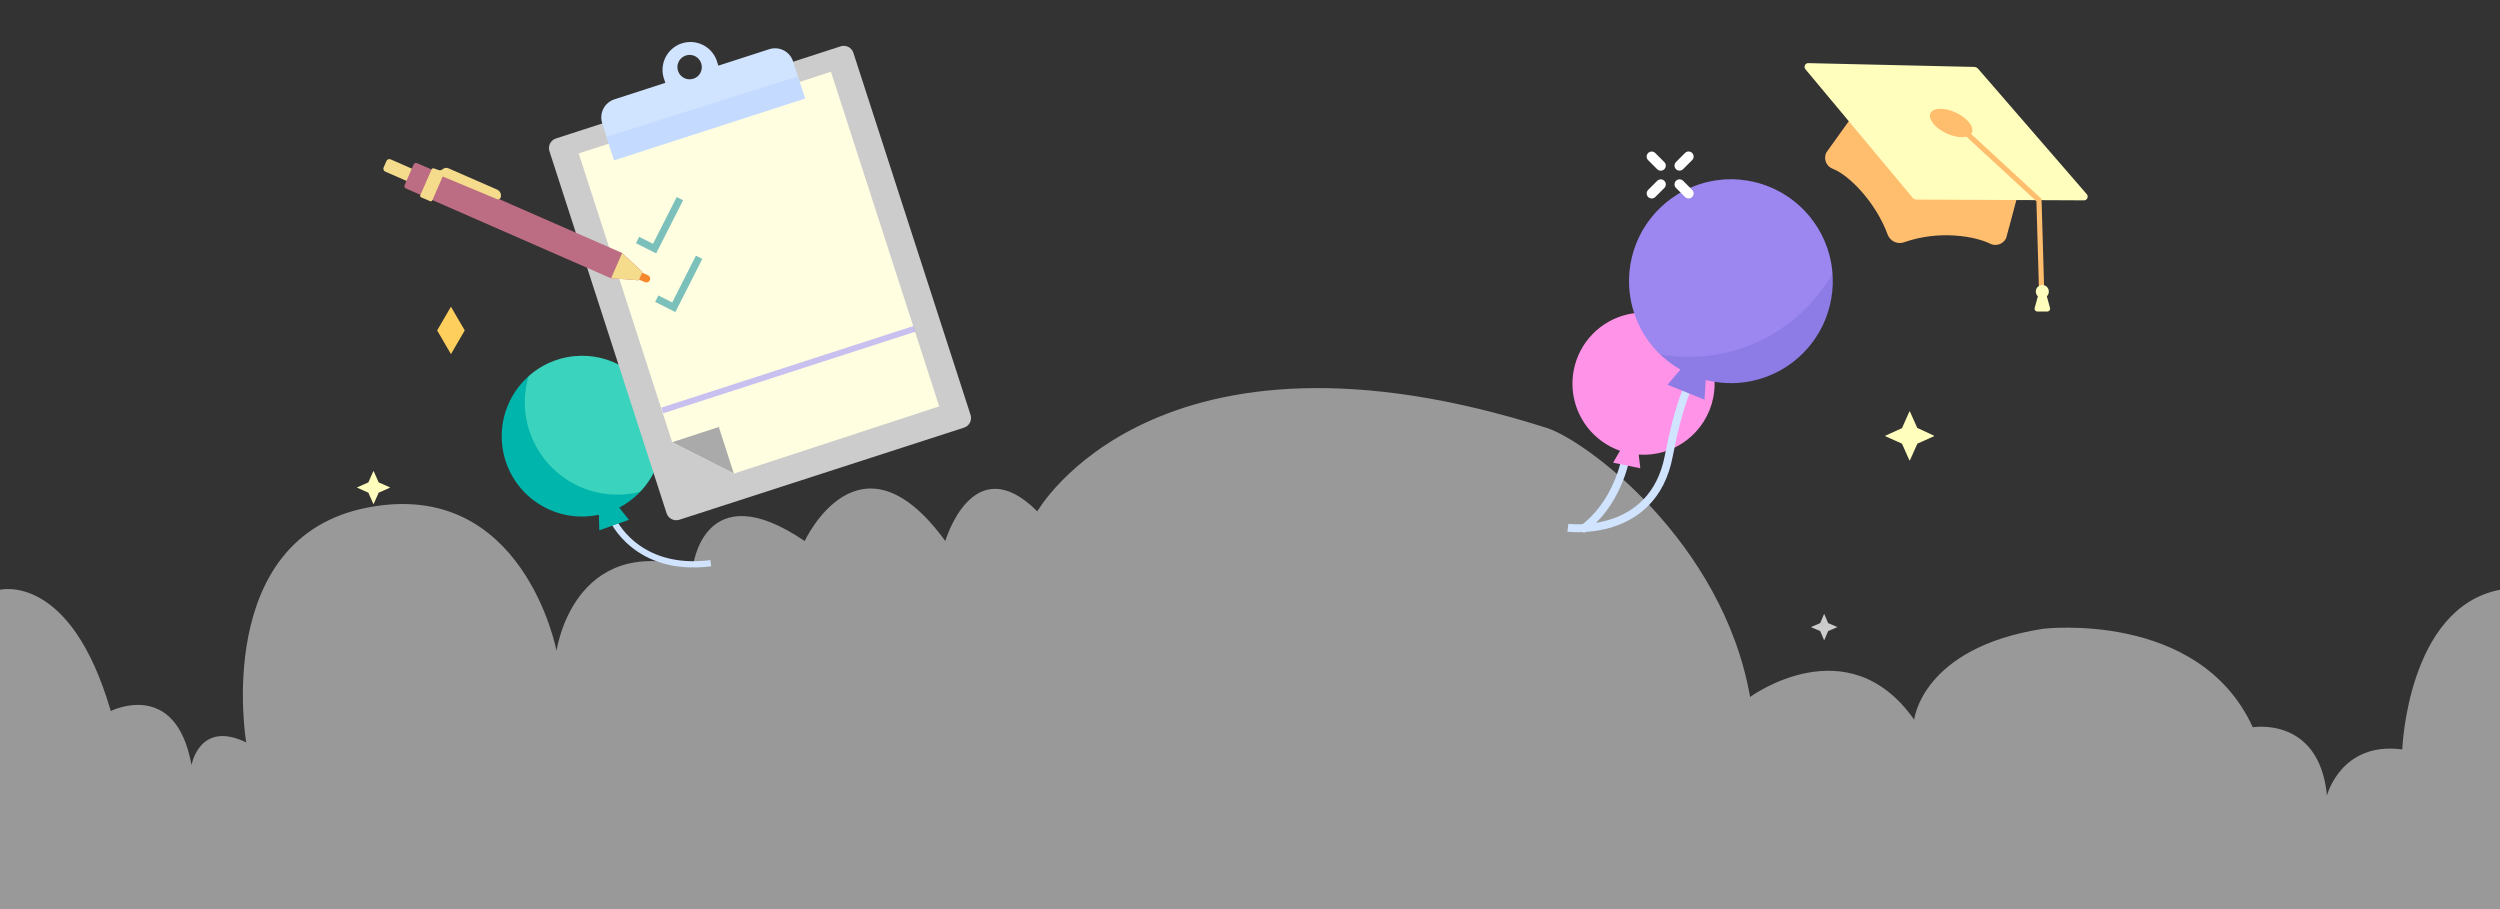 <svg xmlns="http://www.w3.org/2000/svg" width="660" height="240" viewBox="0 0 660 240"><rect x="0" y="0" width="660" height="240" fill="#333333" stroke="none"/><path fill="#fff" opacity="0.5" d="M 634.2,197.85 C 618,195.7 614.32,210 614.32,210 c -2.06,-21 -19.59,-18 -19.59,-18 -14.14,-31 -55.39,-26 -55.39,-26 -32,5 -34,24 -34,24 -17.53,-25 -43.31,-6 -43.31,-6 -7.22,-41 -43.34,-67.72 -53.62,-71 C 305,80 273.85,135 273.85,135 c -17,-17 -24.29,7.83 -24.29,7.83 -22.7,-31.18 -37.12,0 -37.12,0 -26.83,-18.18 -29.56,7 -29.56,7 -31.65,-9.23 -35.95,22 -35.95,22 0,0 -8.72,-45.83 -49.93,-37.83 -41.21,8 -32,62 -32,62 -12.37,-6 -14.44,6 -14.44,6 C 46.44,179 29.24,187.71 29.24,187.71 18.58,151 0,155.7 0,155.7 V 240 h 660 v -84.3 c -24.45,4.7 -25.8,42.15 -25.8,42.15 z"/><path fill-rule="evenodd" clip-rule="evenodd" d="M480.53 164.5L478.19 165.5C478.177 165.5 478.164 165.505 478.155 165.515C478.145 165.524 478.14 165.537 478.14 165.55C478.14 165.563 478.145 165.576 478.155 165.585C478.164 165.595 478.177 165.6 478.19 165.6L480.53 166.6L481.53 168.95C481.535 168.958 481.543 168.965 481.552 168.97C481.56 168.974 481.57 168.977 481.58 168.977C481.59 168.977 481.6 168.974 481.608 168.97C481.617 168.965 481.624 168.958 481.63 168.95L482.63 166.6L484.97 165.6C484.983 165.6 484.996 165.595 485.005 165.585C485.015 165.576 485.02 165.563 485.02 165.55C485.02 165.537 485.015 165.524 485.005 165.515C484.996 165.505 484.983 165.5 484.97 165.5L482.63 164.5L481.63 162.16C481.624 162.152 481.617 162.145 481.608 162.14C481.6 162.136 481.59 162.133 481.58 162.133C481.57 162.133 481.56 162.136 481.552 162.14C481.543 162.145 481.535 162.152 481.53 162.16L480.53 164.5C480.53 164.5 480.54 164.5 480.53 164.5Z" fill="#CCCCCC"/><path d="M525.39 64.33C521.53 62.4 511.99 60.66 502.71 63.95C501.866 64.258 500.935 64.221 500.119 63.846C499.303 63.472 498.667 62.79 498.35 61.95C495.18 53.3 488.06 46.15 483.82 44.55C483.419 44.394 483.055 44.157 482.75 43.854C482.445 43.55 482.206 43.188 482.047 42.788C481.889 42.388 481.814 41.96 481.829 41.53C481.843 41.101 481.945 40.678 482.13 40.29L489.64 29.82L533 50.2L529.63 62.85C529.454 63.23 529.203 63.57 528.892 63.851C528.582 64.132 528.218 64.348 527.823 64.486C527.427 64.624 527.008 64.682 526.591 64.655C526.173 64.628 525.764 64.517 525.39 64.33Z" fill="#FFBE6E"/><g style="mix-blend-mode:multiply" opacity="0.43"><path d="M530.31 60.21L506 52.67L532.98 50.2L530.31 60.21Z" fill="#FFBE6E"/></g><path d="M521.2 17.67L477.57 16.67C477.356 16.632 477.135 16.666 476.942 16.764C476.748 16.863 476.592 17.023 476.497 17.218C476.402 17.414 476.374 17.635 476.416 17.848C476.458 18.061 476.568 18.255 476.73 18.4L504.93 52.19C505.062 52.346 505.225 52.471 505.41 52.557C505.595 52.644 505.796 52.689 506 52.69L550 52.89C550.215 52.923 550.435 52.885 550.627 52.782C550.818 52.678 550.971 52.515 551.061 52.317C551.152 52.119 551.175 51.897 551.128 51.685C551.081 51.472 550.966 51.281 550.8 51.14L522.21 18.14C522.081 17.999 521.925 17.885 521.752 17.804C521.579 17.724 521.391 17.678 521.2 17.67Z" fill="#FFFEBD"/><path d="M520.561 35.034C521.269 33.53 519.4 31.161 516.386 29.743C513.373 28.325 510.356 28.395 509.649 29.899C508.941 31.403 510.81 33.772 513.823 35.19C516.836 36.608 519.853 36.538 520.561 35.034Z" fill="#FFBE6E"/><path d="M518.68 34.73L538.29 52.82L538.98 76.62" fill="none" stroke="#FFBE6E" stroke-width="1.37" stroke-miterlimit="10"/><path d="M541.21 81.32L540.36 78.22C540.529 78.061 540.663 77.868 540.754 77.655C540.845 77.442 540.891 77.212 540.89 76.98C540.893 76.694 540.825 76.411 540.692 76.157C540.558 75.904 540.363 75.688 540.125 75.529C539.887 75.37 539.613 75.273 539.328 75.247C539.042 75.22 538.755 75.266 538.492 75.379C538.229 75.492 537.998 75.669 537.82 75.893C537.643 76.118 537.524 76.384 537.475 76.666C537.426 76.948 537.449 77.238 537.54 77.51C537.632 77.781 537.79 78.025 538 78.22L537.15 81.32C537.121 81.428 537.117 81.541 537.138 81.65C537.16 81.76 537.206 81.863 537.274 81.952C537.341 82.041 537.429 82.113 537.528 82.163C537.628 82.213 537.738 82.239 537.85 82.24H540.54C540.649 82.235 540.756 82.205 540.852 82.153C540.948 82.102 541.031 82.029 541.095 81.941C541.16 81.852 541.203 81.751 541.223 81.643C541.243 81.536 541.239 81.425 541.21 81.32Z" fill="#FFFEBD"/><path d="M97.25 127.35L94.32 128.65C94.31 128.656 94.301 128.665 94.295 128.676C94.289 128.686 94.286 128.698 94.286 128.71C94.286 128.722 94.289 128.734 94.295 128.744C94.301 128.755 94.31 128.764 94.32 128.77L97.25 130.07L98.55 133C98.556 133.01 98.565 133.019 98.576 133.025C98.586 133.031 98.598 133.034 98.61 133.034C98.622 133.034 98.634 133.031 98.644 133.025C98.655 133.019 98.664 133.01 98.67 133L99.97 130.07L102.9 128.77C102.91 128.764 102.919 128.755 102.925 128.744C102.931 128.734 102.934 128.722 102.934 128.71C102.934 128.698 102.931 128.686 102.925 128.676C102.919 128.665 102.91 128.656 102.9 128.65L99.97 127.35L98.67 124.42C98.664 124.41 98.655 124.401 98.644 124.395C98.634 124.389 98.622 124.386 98.61 124.386C98.598 124.386 98.586 124.389 98.576 124.395C98.565 124.401 98.556 124.41 98.55 124.42L97.25 127.35Z" fill="#FFFEBD"/><path d="M115.46 87.14C115.44 87.166 115.43 87.198 115.43 87.23C115.43 87.263 115.44 87.294 115.46 87.32L119 93.4C119 93.48 119.08 93.48 119.1 93.4L122.64 87.32C122.663 87.296 122.676 87.264 122.676 87.23C122.676 87.197 122.663 87.164 122.64 87.14L119.1 81.06C119.1 80.98 119.02 80.98 119 81.06L115.46 87.14Z" fill="#FFCF5E"/><path d="M161.65 137C161.65 137 167.82 151.21 187.65 148.69" fill="none" stroke="#D0E3FF" stroke-width="1.65" stroke-miterlimit="10"/><path d="M133.7 122.36C132.319 118.524 132.072 114.371 132.988 110.398C133.905 106.425 135.946 102.8 138.868 99.956C141.79 97.112 145.469 95.17 149.465 94.361C153.462 93.553 157.606 93.912 161.404 95.397C165.201 96.881 168.491 99.427 170.88 102.732C173.269 106.036 174.656 109.958 174.875 114.03C175.094 118.101 174.135 122.149 172.115 125.691C170.094 129.232 167.096 132.117 163.48 134L166.03 137.23L158.21 140L158.11 135.89C153.093 136.972 147.853 136.196 143.364 133.708C138.875 131.22 135.442 127.188 133.7 122.36Z" fill="#00B5AB"/><g style="mix-blend-mode:overlay" opacity="0.44"><path d="M146.46 95.19C150.967 93.558 155.894 93.501 160.437 95.028C164.98 96.556 168.872 99.578 171.476 103.602C174.081 107.626 175.245 112.414 174.779 117.184C174.313 121.955 172.244 126.426 168.91 129.87C166.675 130.431 164.372 130.67 162.07 130.58C155.583 130.33 149.461 127.514 145.05 122.751C140.639 117.987 138.301 111.667 138.55 105.18C138.641 103.199 138.977 101.238 139.55 99.34C141.568 97.529 143.913 96.121 146.46 95.19Z" fill="#83F9D4"/></g><path d="M429.08 121.37C429.08 121.37 426.85 133.37 417.53 139.88" fill="none" stroke="#D0E3FF" stroke-width="2.09" stroke-miterlimit="10"/><path fill-rule="evenodd" clip-rule="evenodd" d="M452.27 105.11C453.004 101.579 452.706 97.911 451.41 94.545C450.114 91.179 447.877 88.258 444.964 86.131C442.052 84.004 438.588 82.76 434.987 82.55C431.387 82.34 427.802 83.171 424.662 84.945C421.521 86.719 418.959 89.36 417.28 92.552C415.601 95.745 414.878 99.353 415.196 102.945C415.515 106.538 416.862 109.963 419.075 112.81C421.289 115.657 424.277 117.806 427.68 119L425.86 122.15L433.05 123.62L432.62 120.01C437.143 120.32 441.625 118.981 445.237 116.242C448.849 113.503 451.348 109.549 452.27 105.11Z" fill="#FF93E7"/><path d="M452.05 94.23C452.05 94.23 445.65 93.64 440.57 120.33C436.39 142.25 413.92 139.33 413.92 139.33" fill="none" stroke="#D0E3FF" stroke-width="2.09" stroke-miterlimit="10"/><path fill-rule="evenodd" clip-rule="evenodd" d="M481.88 84.34C483.823 79.554 484.346 74.31 483.388 69.234C482.429 64.158 480.029 59.466 476.474 55.719C472.919 51.971 468.36 49.327 463.342 48.102C458.324 46.877 453.059 47.123 448.177 48.812C443.295 50.5 439.003 53.558 435.814 57.621C432.624 61.684 430.672 66.58 430.192 71.723C429.711 76.866 430.722 82.038 433.103 86.622C435.484 91.206 439.136 95.007 443.62 97.57L440.23 101.57L449.99 105.52L450.31 100.31C456.614 101.922 463.288 101.191 469.094 98.254C474.9 95.317 479.443 90.373 481.88 84.34Z" fill="#8D7CE6"/><g style="mix-blend-mode:overlay" opacity="0.35"><path fill-rule="evenodd" clip-rule="evenodd" d="M483.77 72.27C483.454 67.921 482.085 63.714 479.781 60.012C477.477 56.309 474.308 53.223 470.545 51.019C466.783 48.814 462.541 47.557 458.185 47.357C453.829 47.157 449.49 48.019 445.541 49.869C441.593 51.719 438.154 54.502 435.52 57.977C432.886 61.453 431.137 65.516 430.423 69.818C429.71 74.12 430.053 78.531 431.423 82.67C432.794 86.81 435.15 90.554 438.29 93.58C447.141 95.123 456.253 93.906 464.389 90.093C472.525 86.281 479.291 80.059 483.77 72.27Z" fill="#B699FF"/></g><path d="M221.935 12.232L146.771 36.553C145.368 37.007 144.599 38.512 145.053 39.915L175.98 135.496C176.434 136.899 177.939 137.668 179.342 137.214L254.506 112.894C255.909 112.44 256.678 110.934 256.224 109.531L225.297 13.95C224.843 12.547 223.338 11.778 221.935 12.232Z" fill="#CCCCCC"/><path d="M247.95 107.28L181.44 129.06L152.78 40.5L219.37 18.95L247.95 107.28Z" fill="#FFFEE0"/><path opacity="0.5" d="M174.84 108.36L241.42 86.81" stroke="#9385FF" stroke-width="1.58" stroke-miterlimit="10"/><path fill-rule="evenodd" clip-rule="evenodd" d="M189.76 112.72L177.42 116.76L193.74 125.03L189.76 112.72Z" fill="#AAAAAA"/><path fill-rule="evenodd" clip-rule="evenodd" d="M177.42 116.76L193.74 125.03L180.43 131.47L177.42 116.76Z" fill="#CCCCCC"/><path d="M180.33 52.87L178.65 52.02L172.39 64.37L168.74 62.52L167.89 64.2L173.22 66.9L180.33 52.87Z" fill="#7BC0BB"/><path d="M185.41 68.35L183.72 67.5L177.46 79.85L173.81 78L172.96 79.69L178.29 82.39L185.41 68.35Z" fill="#7BC0BB"/><path d="M203.05 13L189.65 17.33L189.4 16.57C189.144 15.601 188.693 14.695 188.074 13.907C187.456 13.118 186.683 12.464 185.804 11.985C184.924 11.505 183.956 11.209 182.958 11.117C181.961 11.024 180.955 11.135 180.002 11.444C179.049 11.753 178.168 12.253 177.415 12.914C176.662 13.575 176.051 14.382 175.621 15.287C175.19 16.192 174.948 17.174 174.91 18.176C174.872 19.177 175.039 20.175 175.4 21.11L175.65 21.87L162.25 26.21C161.614 26.408 161.024 26.732 160.515 27.161C160.005 27.591 159.587 28.118 159.284 28.711C158.982 29.305 158.8 29.952 158.752 30.617C158.703 31.281 158.787 31.949 159 32.58L162.13 42.3L212.53 26L209.4 16.28C209.205 15.644 208.884 15.053 208.457 14.542C208.031 14.031 207.506 13.61 206.915 13.305C206.323 12.999 205.677 12.815 205.013 12.763C204.349 12.71 203.682 12.791 203.05 13ZM183.05 20.78C182.444 20.976 181.794 20.988 181.181 20.815C180.569 20.642 180.021 20.291 179.608 19.806C179.195 19.322 178.935 18.726 178.86 18.094C178.786 17.461 178.9 16.821 179.189 16.254C179.479 15.687 179.929 15.218 180.485 14.907C181.04 14.596 181.676 14.457 182.31 14.507C182.945 14.556 183.551 14.793 184.051 15.187C184.551 15.581 184.923 16.115 185.12 16.72C185.254 17.128 185.306 17.558 185.272 17.986C185.238 18.414 185.119 18.83 184.921 19.211C184.724 19.592 184.452 19.93 184.122 20.205C183.792 20.479 183.411 20.685 183 20.81L183.05 20.78Z" fill="#D0E3FF"/><path d="M162.12 42.3L212.53 25.99L210.59 20.18L160.13 36.1L162.12 42.3Z" fill="#C4DBFF"/><path d="M170.248 74.49L168.104 73.551L168.907 71.719L171.05 72.658C171.293 72.764 171.484 72.963 171.58 73.21C171.677 73.457 171.671 73.732 171.565 73.975C171.459 74.218 171.26 74.409 171.013 74.505C170.766 74.602 170.491 74.596 170.248 74.49Z" fill="#F5872C"/><path d="M101.275 44.209L102.029 42.487C102.116 42.287 102.279 42.131 102.482 42.052C102.684 41.973 102.91 41.977 103.109 42.064L111.591 45.779L110.175 49.013L101.702 45.302C101.501 45.214 101.342 45.049 101.262 44.844C101.182 44.639 101.187 44.41 101.275 44.209Z" fill="#F5DB8C"/><path d="M164.25 66.79L169.6 71.79L168.65 74L161.33 73.48L107.17 49.76C107.006 49.688 106.878 49.553 106.812 49.387C106.747 49.22 106.749 49.035 106.82 48.87L109.2 43.42C109.274 43.255 109.41 43.127 109.579 43.061C109.747 42.996 109.934 42.999 110.1 43.07L164.25 66.79Z" fill="#BC6D83"/><path d="M132.13 52.28C132.305 51.869 132.31 51.405 132.145 50.989C131.981 50.574 131.659 50.24 131.25 50.06L118.38 44.43C118.126 44.318 117.845 44.283 117.571 44.329C117.297 44.376 117.043 44.501 116.84 44.69C116.69 44.82 116.507 44.906 116.311 44.938C116.115 44.969 115.913 44.946 115.73 44.87L114.56 44.46C114.506 44.435 114.447 44.421 114.387 44.419C114.327 44.417 114.268 44.428 114.212 44.449C114.156 44.47 114.105 44.503 114.062 44.544C114.018 44.586 113.984 44.635 113.96 44.69L110.96 51.5C110.935 51.554 110.921 51.613 110.919 51.673C110.918 51.733 110.928 51.792 110.949 51.848C110.97 51.904 111.003 51.955 111.044 51.998C111.086 52.042 111.135 52.076 111.19 52.1L113.55 53.1C113.605 53.125 113.664 53.138 113.725 53.139C113.785 53.14 113.845 53.129 113.901 53.107C113.957 53.085 114.008 53.051 114.05 53.009C114.093 52.966 114.127 52.916 114.15 52.86L116.87 46.59L131.26 52.59C131.338 52.626 131.422 52.646 131.508 52.648C131.593 52.65 131.679 52.635 131.758 52.603C131.838 52.571 131.91 52.523 131.97 52.463C132.031 52.402 132.078 52.33 132.11 52.25L132.13 52.28Z" fill="#F5DB8C"/><path d="M164.25 66.79L169.6 71.82L168.65 73.99L161.33 73.47L164.25 66.79Z" fill="#F5DB8C"/><path d="M506.17 113L504.24 108.68C504.232 108.663 504.219 108.649 504.203 108.639C504.187 108.629 504.169 108.624 504.15 108.624C504.131 108.624 504.113 108.629 504.097 108.639C504.081 108.649 504.068 108.663 504.06 108.68L502.14 113C502.129 113.021 502.111 113.039 502.09 113.05L497.77 115C497.753 115.008 497.739 115.021 497.729 115.037C497.719 115.053 497.714 115.071 497.714 115.09C497.714 115.109 497.719 115.127 497.729 115.143C497.739 115.159 497.753 115.172 497.77 115.18L502.09 117.11C502.102 117.114 502.112 117.121 502.121 117.129C502.129 117.138 502.136 117.148 502.14 117.16L504.06 121.48C504.068 121.497 504.081 121.511 504.097 121.521C504.113 121.531 504.131 121.536 504.15 121.536C504.169 121.536 504.187 121.531 504.203 121.521C504.219 121.511 504.232 121.497 504.24 121.48L506.17 117.16C506.172 117.147 506.178 117.136 506.187 117.127C506.196 117.118 506.207 117.112 506.22 117.11L510.54 115.18C510.557 115.172 510.571 115.159 510.581 115.143C510.591 115.127 510.596 115.109 510.596 115.09C510.596 115.071 510.591 115.053 510.581 115.037C510.571 115.021 510.557 115.008 510.54 115L506.22 113C506.204 113.005 506.186 113.005 506.17 113Z" fill="#FFFEBD"/><path d="M446.732 42.264C447.251 41.745 447.251 40.903 446.732 40.383C446.212 39.864 445.37 39.864 444.851 40.383L442.461 42.773C441.942 43.293 441.942 44.135 442.461 44.654C442.98 45.174 443.822 45.174 444.342 44.654L446.732 42.264Z" fill="white"/><path d="M439.384 49.621C439.904 49.102 439.904 48.26 439.384 47.74C438.865 47.221 438.023 47.221 437.504 47.74L435.113 50.13C434.594 50.65 434.594 51.492 435.113 52.011C435.633 52.531 436.475 52.531 436.994 52.011L439.384 49.621Z" fill="white"/><path d="M444.849 52.005C445.368 52.524 446.21 52.524 446.729 52.005C447.249 51.485 447.249 50.643 446.729 50.124L444.339 47.734C443.82 47.214 442.978 47.214 442.459 47.734C441.939 48.253 441.939 49.095 442.459 49.615L444.849 52.005Z" fill="white"/><path d="M437.496 44.672C438.015 45.191 438.857 45.191 439.377 44.672C439.896 44.152 439.896 43.31 439.377 42.791L436.987 40.401C436.467 39.881 435.625 39.881 435.106 40.401C434.586 40.92 434.587 41.762 435.106 42.282L437.496 44.672Z" fill="white"/></svg>